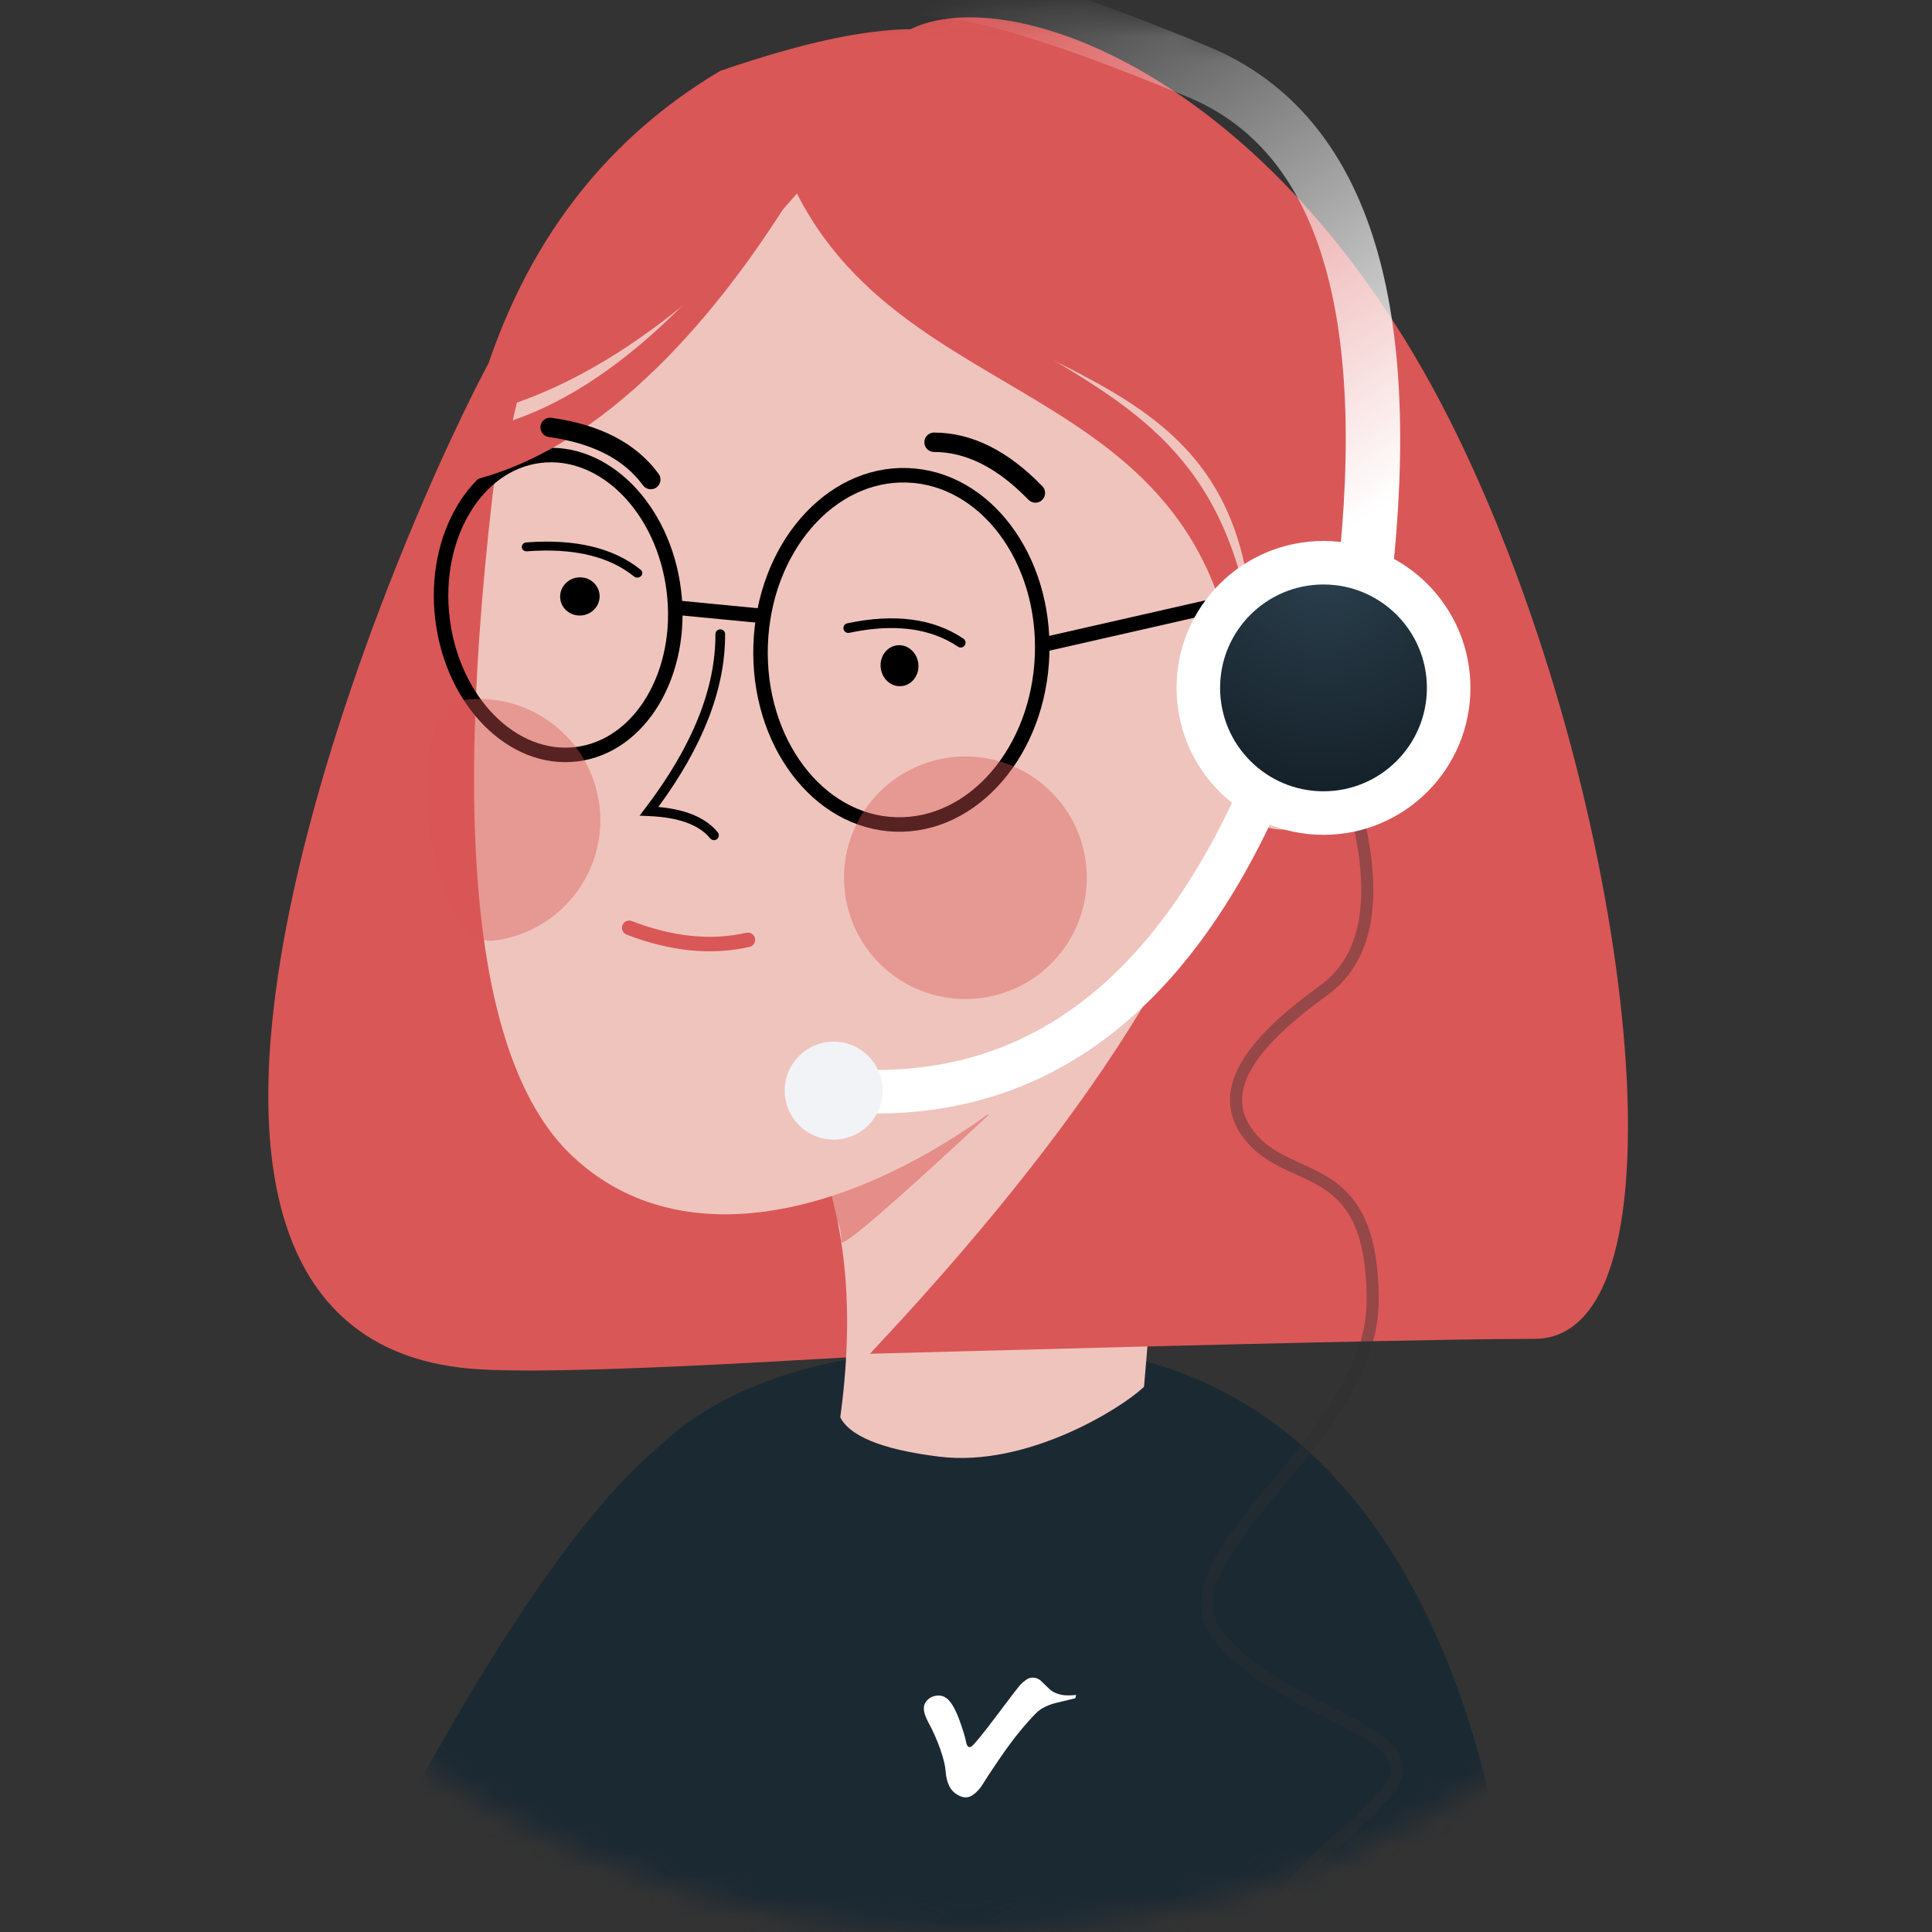 <svg height="80" viewBox="0 0 80 80" width="80" xmlns="http://www.w3.org/2000/svg" xmlns:xlink="http://www.w3.org/1999/xlink"><rect x="0" y="0" width="80" height="80" fill="#333333" stroke="none"/><radialGradient id="a" cx="50%" cy="0%" r="100%"><stop offset="0" stop-color="#2b404e"/><stop offset="1" stop-color="#131e26"/></radialGradient><linearGradient id="b" x1="24.668%" x2="81.812%" y1="-8.655%" y2="99.831%"><stop offset="0" stop-color="#fff" stop-opacity="0"/><stop offset="1" stop-color="#fff"/></linearGradient><mask id="c" fill="#fff"><circle cx="40" cy="40" fill="#fff" fill-rule="evenodd" r="40"/></mask><g fill="none" fill-rule="evenodd" mask="url(#c)"><g transform="translate(5 -2)"><path d="m37.283 57.696c17.252 0 20.741 19.881 20.741 30.521-12.313.193-16.629 1.848-19.878 2.556-8.005 1.745-22.114 3.481-24.959-2.14-4.151 2.619-8.407 4.212-12.769 4.78l10.379-14.712c4.503-8.529 8.302-14.101 11.398-16.717 2.65-2.555 6.936-4.287 15.087-4.287z" fill="#1b2933" fill-rule="evenodd"/><g fill="none" fill-rule="evenodd" transform="translate(.901)"><g transform="matrix(.993 -.122 .122 .993 .18 7.039)"><path d="m18.7 54.403c1.85-.227 16.295-.891 21.054-1.774 16.574-3.073.021-32.609-5.569-40.651-2.904-4.178-29.346-6.613-33.346 4.613-4.318 12.118 14.585 38.213 17.86 37.811z" fill="#da5757" stroke="#da5757" stroke-width=".6" transform="matrix(-1 0 0 1 47.136 0)"/><g transform="translate(21.072 34.476)"><path d="m18.16.05c-.062.503-1.735 8.579-5.02 24.227l-13.14.815c1.667-4.785 2.182-8.97 1.543-12.554-.958-5.377 16.71-13.242 16.617-12.488z" fill="#efc4bd"/><path d="m1.555 13.264c-.3-1.952 2.02-2.852 6.959-2.7-4.483 3.25-6.718 4.742-6.705 4.476.052-1.024-.038-.371-.254-1.776z" fill="#da5757" fill-opacity=".5"/></g><path d="m13.931 10.941c-4.88 17.372-5.525 28.495-1.933 33.368 6.434 8.511 22.798.594 29.349-10.524 8.983-5.909 7.66 3.187 7.131-9.889s-5.283-16.223-13.662-20.642c-5.586-2.946-12.548-.384-20.886 7.687z" fill="#efc4bd"/><path d="m28.171 25.297.098.006c.43.057.735.481.682.947s-.444.797-.873.74c-.43-.057-.735-.481-.682-.947.053-.466.444-.797.873-.74zm-1.93-1.155c1.989-.173 3.558.23 4.694 1.216.084.073.093.2.02.283-.073.084-.2.093-.283.02-1.046-.908-2.507-1.283-4.396-1.119-.111.01-.208-.072-.218-.183-.01-.11.072-.208.183-.217z" fill="#000" fill-rule="nonzero"/><path d="m15.389 20.898.103.006c.448.053.767.447.712.88-.055.433-.463.741-.911.688-.448-.053-.767-.447-.712-.88.055-.433.463-.741.911-.688zm-1.919-1.699c2.029.096 3.553.662 4.557 1.702.074.077.065.193-.02.26s-.214.059-.288-.018c-.925-.958-2.344-1.485-4.271-1.576-.113-.005-.199-.092-.193-.194s.102-.18.215-.174z" fill="#000" fill-rule="nonzero"/><path d="m30.203 17.931c-.173-.14-.199-.392-.06-.565.14-.172.393-.199.565-.06 1.435 1.16 2.804 1.647 4.119 1.487.22-.027.421.13.448.35.027.22-.13.42-.35.447-1.552.189-3.13-.372-4.722-1.66z" fill="#000" fill-rule="nonzero" transform="matrix(-.97 -.242 .242 -.97 59.905 44.198)"/><path d="m12.385 13.348c2.413-5.851 6.254-9.936 11.521-12.255 3.399-.72 6.054-.965 7.965-.733 4.152-1.518 14.773 3.752 20.08 19.195 5.432 15.809 5.114 37.909-1.042 37.152-3.102-.382-11.995-1.274-26.68-2.676 10.33-8.692 16.354-16.297 18.073-22.817 4.829-18.324-10.875-14.806-14.906-26.371-.758.664-7.397 7.52-15.01 8.503z" fill="#da5757" stroke="#da5757" stroke-width=".6"/><g stroke="#000" stroke-width=".6" transform="translate(9.62 15.428)"><ellipse cx="4.838" cy="6.501" rx="4.823" ry="6.224"/><ellipse cx="18.7" cy="10.082" rx="5.827" ry="7.228" transform="matrix(.988 .156 -.156 .988 1.807 -2.801)"/><path d="m9.691 7.21 3.617.803"/><path d="m24.741 10.561 8.585-.873"/></g><ellipse cx="44.182" cy="29.709" fill="#efc4bd" rx="4.019" ry="5.22" transform="matrix(.961 .276 -.276 .961 9.9 -11.027)"/><path d="m46.564 28.852-.326.255c-.415-.52-.958-.769-1.639-.742l-.157-.256c.279 1.795-.009 3.014-.894 3.614l-.209-.377c.68-.461.936-1.419.744-2.911-.51.11-1.086.35-1.73.722l-.21-.355c1.974-1.141 3.47-1.141 4.421.05z" fill="#000" fill-rule="nonzero"/><path d="m19.865 32.071c.059.094.032.218-.062.277-.094.059-.218.031-.277-.062-.389-.613-1.187-1.026-2.408-1.227l-.38-.063.269-.276c2.249-2.305 3.5-4.571 3.762-6.797.013-.11.113-.189.223-.176.11.013.189.113.176.223-.263 2.236-1.471 4.49-3.616 6.762 1.123.24 1.897.683 2.313 1.339z" fill="#040404" fill-rule="nonzero"/><g fill="#da5757"><path d="m13.077 14.503c5.185-.854 9.911-5.229 12.584-8.129-2.005 2.447-7.367 8.6-13.665 9.637 1.323-4.089 2.824-7.14 4.788-9.545-1.811 3.315-3.046 5.994-3.707 8.037zm28.71 18.752c3.384-18.009-11.8-16.544-15.326-27.609.766-.844 1.27-1.459 1.449-1.652 3.996 14.126 18.23 8.62 13.773 30.517-.01-.4.022-.819.105-1.256z" stroke="#da5757" stroke-width=".6"/><ellipse cx="29.81" cy="35.19" opacity=".4" rx="5.024" ry="5.019"/><path d="m10.117 35.391c2.775 0 5.024-2.247 5.024-5.019s-2.249-5.019-5.024-5.019c-2.775 0-2.775 10.038 0 10.038z" opacity=".4"/></g><path d="m14.506 15.422c-.173-.14-.199-.392-.06-.565.14-.172.393-.199.565-.06 1.435 1.16 2.804 1.647 4.119 1.487.22-.027.421.13.448.35.027.22-.13.42-.35.447-1.552.189-3.13-.372-4.722-1.66z" fill="#000" fill-rule="nonzero" transform="matrix(.588 .809 .809 -.588 -5.879 11.538)"/></g><g transform="translate(26.592 2.904)"><path d="m23.437 31.862c1.202 4.09.826 6.84-1.127 8.25-2.93 2.116-4.666 4.232-2.93 6.172s4.967.814 4.967 6.673c0 5.859-9.14 10.592-6.319 13.972 2.821 3.38 9.239 3.831 6.761 6.535-2.479 2.704-4.056 2.93-5.408 6.986-1.352 4.056 4.967 10.592 4.967 12.394" stroke="#2f2f2f" stroke-opacity=".398" stroke-width=".5"/><g fill-rule="evenodd" transform="translate(0 -1.803)"><circle cx="22.31" cy="29.383" fill="url(#a)" r="5.183" stroke="#fff" stroke-width="1.803"/><path d="m24.113 23.887c1.052-10.967-1.277-17.637-6.986-20.011s-9.54-3.515-11.493-3.426" stroke="url(#b)" stroke-linecap="round" stroke-linejoin="round" stroke-width="2.254"/><path d="m19.831 33.44c-3.906 8.956-9.69 13.162-17.352 12.62" stroke="#fff" stroke-width="1.803"/><circle cx="2.028" cy="46.059" fill="#f1f3f7" r="2.028"/></g></g></g><path d="m29.749 60.594c.354.853 1.737 1.427 4.149 1.724 3.618.445 7.492-1.981 8.426-2.851.935-.869-.019 4.886-2.173 6.986-1.436 1.4-5.462 2.863-12.077 4.39z" fill="#1b2933" fill-rule="nonzero"/><g fill="none"><path d="m21.127 40.087c1.643.914 3.243 1.306 4.8 1.176" stroke="#da5757" stroke-linecap="round" stroke-width=".6" transform="matrix(.99 -.139 .139 .99 -5.434 3.67)"/><g fill-rule="evenodd" transform="translate(29.197 66.51)"><path d="m0 0h14.423v14.423h-14.423z"/><path d="m10.366 5.675c-.237.023-.424.024-.558.002-.241-.04-.428-.127-.564-.26-.135-.133-.248-.241-.338-.326s-.196-.129-.316-.133c-.12-.004-.222.028-.304.094-.083.059-.158.123-.226.193-.068.07-.395.495-.981 1.276-.586.781-.936 1.208-1.048 1.282-.113.074-.188.013-.225-.182-.038-.195-.124-.482-.259-.862-.135-.379-.278-.657-.429-.834-.15-.177-.331-.25-.541-.221-.211.029-.366.133-.468.309-.101.177-.056.442.135.796.192.354.355.722.491 1.105.135.383.21.692.225.928.015.236.068.442.158.619.09.177.233.309.429.398.195.088.376.074.541-.044.165-.118.301-.265.406-.442.105-.177.323-.508.654-.994.331-.486.624-.884.879-1.193.255-.309.483-.564.682-.762.199-.199.489-.343.868-.431.145-.034.395-.094.751-.181" fill="#fff"/></g></g></g></g></svg>